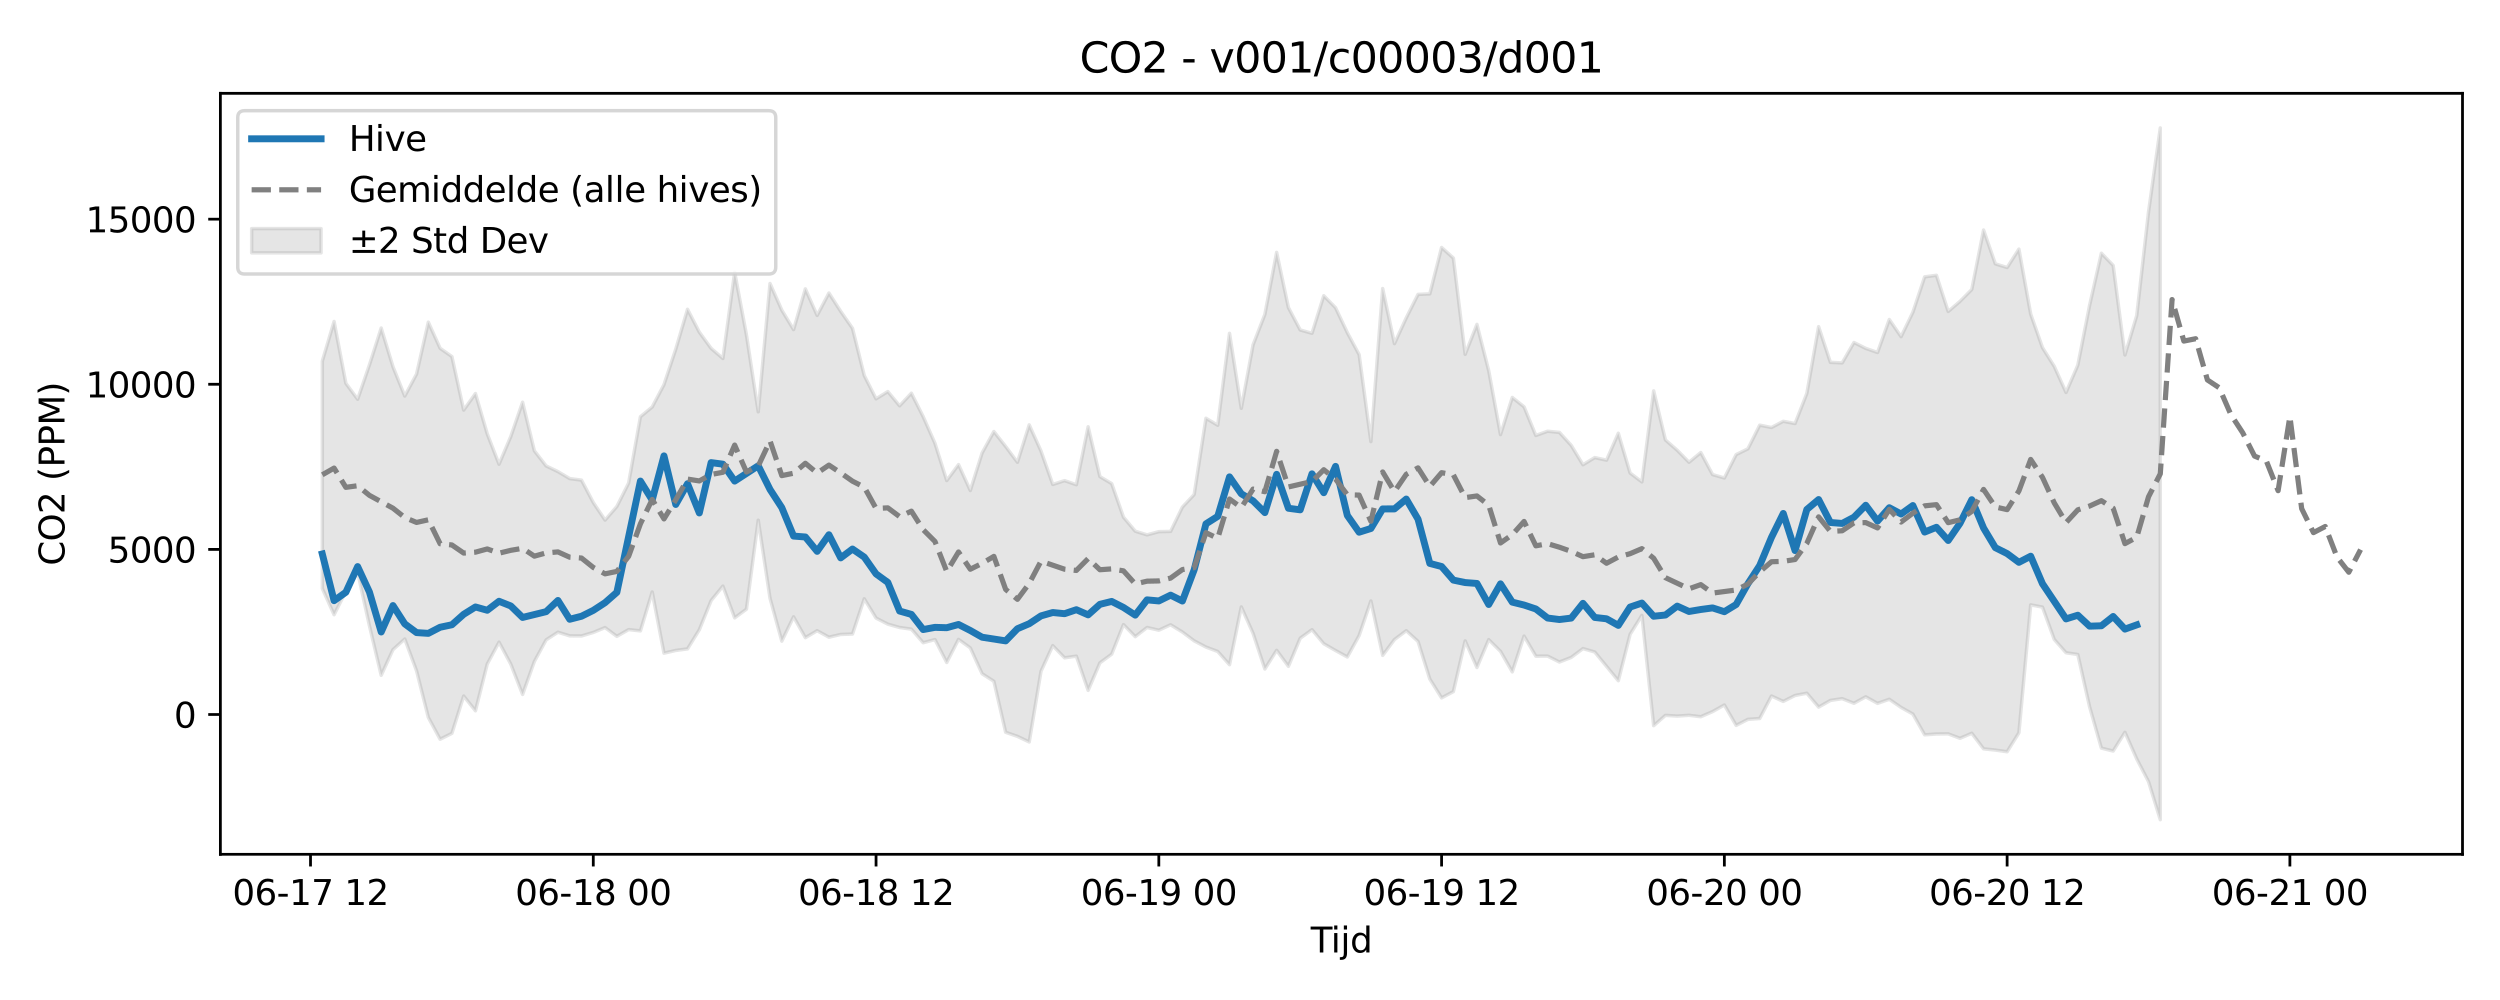<?xml version="1.0" encoding="utf-8" standalone="no"?>
<!DOCTYPE svg PUBLIC "-//W3C//DTD SVG 1.1//EN"
  "http://www.w3.org/Graphics/SVG/1.1/DTD/svg11.dtd">
<svg xmlns:xlink="http://www.w3.org/1999/xlink" width="720pt" height="288pt" viewBox="0 0 720 288" xmlns="http://www.w3.org/2000/svg" version="1.1">
 <defs>
  <style type="text/css">*{stroke-linejoin: round; stroke-linecap: butt}</style>
 </defs>
 <g id="figure_1">
  <g id="patch_1">
   <path d="M 0 288 
L 720 288 
L 720 0 
L 0 0 
z
" style="fill: #ffffff"/>
  </g>
  <g id="axes_1">
   <g id="patch_2">
    <path d="M 63.47 246.04 
L 709.2 246.04 
L 709.2 26.88 
L 63.47 26.88 
z
" style="fill: #ffffff"/>
   </g>
   <g id="FillBetweenPolyCollection_1">
    <defs>
     <path id="mb10291bd07" d="M 92.821 -183.979 
L 92.821 -118.533 
L 96.215 -110.958 
L 99.608 -117.678 
L 103.001 -123.205 
L 106.394 -107.784 
L 109.787 -93.512 
L 113.181 -100.9 
L 116.574 -103.968 
L 119.967 -94.813 
L 123.36 -81.371 
L 126.754 -75.102 
L 130.147 -76.793 
L 133.54 -87.542 
L 136.933 -83.286 
L 140.326 -96.744 
L 143.72 -103.06 
L 147.113 -96.711 
L 150.506 -88.001 
L 153.899 -97.484 
L 157.293 -103.722 
L 160.686 -105.922 
L 164.079 -104.87 
L 167.472 -104.839 
L 170.865 -105.853 
L 174.259 -107.256 
L 177.652 -104.73 
L 181.045 -106.676 
L 184.438 -106.306 
L 187.832 -117.513 
L 191.225 -99.884 
L 194.618 -100.667 
L 198.011 -101.119 
L 201.404 -106.632 
L 204.798 -115.025 
L 208.191 -119.201 
L 211.584 -110.047 
L 214.977 -112.562 
L 218.371 -138.192 
L 221.764 -115.708 
L 225.157 -103.35 
L 228.55 -110.353 
L 231.943 -104.348 
L 235.337 -106.352 
L 238.73 -104.486 
L 242.123 -105.272 
L 245.516 -105.395 
L 248.91 -115.554 
L 252.303 -109.997 
L 255.696 -108.242 
L 259.089 -107.281 
L 262.482 -106.804 
L 265.876 -102.893 
L 269.269 -103.804 
L 272.662 -97.199 
L 276.055 -103.861 
L 279.449 -101.398 
L 282.842 -93.965 
L 286.235 -91.793 
L 289.628 -77.103 
L 293.021 -75.926 
L 296.415 -74.305 
L 299.808 -94.661 
L 303.201 -102.059 
L 306.594 -98.547 
L 309.988 -99.027 
L 313.381 -89.171 
L 316.774 -97.098 
L 320.167 -99.596 
L 323.56 -108.118 
L 326.954 -104.635 
L 330.347 -107.283 
L 333.74 -106.5 
L 337.133 -108.064 
L 340.527 -105.977 
L 343.92 -103.437 
L 347.313 -101.651 
L 350.706 -100.37 
L 354.099 -96.558 
L 357.493 -113.213 
L 360.886 -105.579 
L 364.279 -95.324 
L 367.672 -100.704 
L 371.066 -96.102 
L 374.459 -104.193 
L 377.852 -106.65 
L 381.245 -102.608 
L 384.638 -100.65 
L 388.032 -98.79 
L 391.425 -104.952 
L 394.818 -114.924 
L 398.211 -99.241 
L 401.604 -103.799 
L 404.998 -106.358 
L 408.391 -103.278 
L 411.784 -92.432 
L 415.177 -87.008 
L 418.571 -88.814 
L 421.964 -103.421 
L 425.357 -95.753 
L 428.75 -103.786 
L 432.143 -100.416 
L 435.537 -94.496 
L 438.93 -104.803 
L 442.323 -99.019 
L 445.716 -99.036 
L 449.11 -97.334 
L 452.503 -98.655 
L 455.896 -101.204 
L 459.289 -100.223 
L 462.682 -96.088 
L 466.076 -91.948 
L 469.469 -105.311 
L 472.862 -110.778 
L 476.255 -79.001 
L 479.649 -81.975 
L 483.042 -81.765 
L 486.435 -81.991 
L 489.828 -81.584 
L 493.221 -83.054 
L 496.615 -84.965 
L 500.008 -79.086 
L 503.401 -80.825 
L 506.794 -81.067 
L 510.188 -87.55 
L 513.581 -85.991 
L 516.974 -87.703 
L 520.367 -88.35 
L 523.76 -84.349 
L 527.154 -86.274 
L 530.547 -86.786 
L 533.94 -85.457 
L 537.333 -87.317 
L 540.727 -85.432 
L 544.12 -86.605 
L 547.513 -84.258 
L 550.906 -82.354 
L 554.299 -76.369 
L 557.693 -76.607 
L 561.086 -76.65 
L 564.479 -75.364 
L 567.872 -76.821 
L 571.266 -72.337 
L 574.659 -71.975 
L 578.052 -71.498 
L 581.445 -76.955 
L 584.838 -113.796 
L 588.232 -113.152 
L 591.625 -103.838 
L 595.018 -100.003 
L 598.411 -99.504 
L 601.805 -84.435 
L 605.198 -72.541 
L 608.591 -71.698 
L 611.984 -77.098 
L 615.377 -69.428 
L 618.771 -62.904 
L 622.164 -51.922 
L 622.164 -251.158 
L 622.164 -251.158 
L 618.771 -226.938 
L 615.377 -197.09 
L 611.984 -185.763 
L 608.591 -211.565 
L 605.198 -215.072 
L 601.805 -200.082 
L 598.411 -182.829 
L 595.018 -174.975 
L 591.625 -182.494 
L 588.232 -187.887 
L 584.838 -197.563 
L 581.445 -216.26 
L 578.052 -210.954 
L 574.659 -212.012 
L 571.266 -221.755 
L 567.872 -204.624 
L 564.479 -201.21 
L 561.086 -198.297 
L 557.693 -208.716 
L 554.299 -208.265 
L 550.906 -198.067 
L 547.513 -191.041 
L 544.12 -195.982 
L 540.727 -186.484 
L 537.333 -187.667 
L 533.94 -189.368 
L 530.547 -183.485 
L 527.154 -183.649 
L 523.76 -193.924 
L 520.367 -174.682 
L 516.974 -166.018 
L 513.581 -166.675 
L 510.188 -164.885 
L 506.794 -165.552 
L 503.401 -158.749 
L 500.008 -157.079 
L 496.615 -150.337 
L 493.221 -151.327 
L 489.828 -157.677 
L 486.435 -154.87 
L 483.042 -158.328 
L 479.649 -161.283 
L 476.255 -175.433 
L 472.862 -149.205 
L 469.469 -151.771 
L 466.076 -163.231 
L 462.682 -155.478 
L 459.289 -156.217 
L 455.896 -154.154 
L 452.503 -159.747 
L 449.11 -163.473 
L 445.716 -163.808 
L 442.323 -162.584 
L 438.93 -170.836 
L 435.537 -173.535 
L 432.143 -162.833 
L 428.75 -181.238 
L 425.357 -194.579 
L 421.964 -185.945 
L 418.571 -213.681 
L 415.177 -216.729 
L 411.784 -203.371 
L 408.391 -203.216 
L 404.998 -196.449 
L 401.604 -189.028 
L 398.211 -204.905 
L 394.818 -160.813 
L 391.425 -185.878 
L 388.032 -192.201 
L 384.638 -199.372 
L 381.245 -202.834 
L 377.852 -192.01 
L 374.459 -192.975 
L 371.066 -199.421 
L 367.672 -215.323 
L 364.279 -197.441 
L 360.886 -188.701 
L 357.493 -170.412 
L 354.099 -192.001 
L 350.706 -165.528 
L 347.313 -167.537 
L 343.92 -145.581 
L 340.527 -141.949 
L 337.133 -134.955 
L 333.74 -134.886 
L 330.347 -133.963 
L 326.954 -135.014 
L 323.56 -139.062 
L 320.167 -148.721 
L 316.774 -150.738 
L 313.381 -165.091 
L 309.988 -148.4 
L 306.594 -149.585 
L 303.201 -148.479 
L 299.808 -158.1 
L 296.415 -165.637 
L 293.021 -154.867 
L 289.628 -159.416 
L 286.235 -163.726 
L 282.842 -157.54 
L 279.449 -146.728 
L 276.055 -154.195 
L 272.662 -149.602 
L 269.269 -160.323 
L 265.876 -168.013 
L 262.482 -174.764 
L 259.089 -171.128 
L 255.696 -175.227 
L 252.303 -173.137 
L 248.91 -179.843 
L 245.516 -193.451 
L 242.123 -198.333 
L 238.73 -203.609 
L 235.337 -197.161 
L 231.943 -204.803 
L 228.55 -193.07 
L 225.157 -198.693 
L 221.764 -206.358 
L 218.371 -169.389 
L 214.977 -191.559 
L 211.584 -209.588 
L 208.191 -184.759 
L 204.798 -187.678 
L 201.404 -192.344 
L 198.011 -198.928 
L 194.618 -187.433 
L 191.225 -177.224 
L 187.832 -170.789 
L 184.438 -167.979 
L 181.045 -148.885 
L 177.652 -142.134 
L 174.259 -138.212 
L 170.865 -143.282 
L 167.472 -149.726 
L 164.079 -150.17 
L 160.686 -152.178 
L 157.293 -153.809 
L 153.899 -158.17 
L 150.506 -172.169 
L 147.113 -162.305 
L 143.72 -154.308 
L 140.326 -163.059 
L 136.933 -174.661 
L 133.54 -169.893 
L 130.147 -185.308 
L 126.754 -187.697 
L 123.36 -195.224 
L 119.967 -180.267 
L 116.574 -173.936 
L 113.181 -182.378 
L 109.787 -193.529 
L 106.394 -182.895 
L 103.001 -173.011 
L 99.608 -177.615 
L 96.215 -195.421 
L 92.821 -183.979 
z
" style="stroke: #808080; stroke-opacity: 0.2"/>
    </defs>
    <g clip-path="url(#pcf2eba13d7)">
     <use xlink:href="#mb10291bd07" x="0" y="288" style="fill: #808080; fill-opacity: 0.2; stroke: #808080; stroke-opacity: 0.2"/>
    </g>
   </g>
   <g id="matplotlib.axis_1">
    <g id="xtick_1">
     <g id="line2d_1">
      <defs>
       <path id="mb96b741c17" d="M 0 0 
L 0 3.5 
" style="stroke: #000000; stroke-width: 0.8"/>
      </defs>
      <g>
       <use xlink:href="#mb96b741c17" x="89.428" y="246.04" style="stroke: #000000; stroke-width: 0.8"/>
      </g>
     </g>
     <g id="text_1">
      <!-- 06-17 12 -->
      <g transform="translate(66.948 260.638) scale(0.1 -0.1)">
       <defs>
        <path id="DejaVuSans-30" d="M 2034 4250 
Q 1547 4250 1301 3770 
Q 1056 3291 1056 2328 
Q 1056 1369 1301 889 
Q 1547 409 2034 409 
Q 2525 409 2770 889 
Q 3016 1369 3016 2328 
Q 3016 3291 2770 3770 
Q 2525 4250 2034 4250 
z
M 2034 4750 
Q 2819 4750 3233 4129 
Q 3647 3509 3647 2328 
Q 3647 1150 3233 529 
Q 2819 -91 2034 -91 
Q 1250 -91 836 529 
Q 422 1150 422 2328 
Q 422 3509 836 4129 
Q 1250 4750 2034 4750 
z
" transform="scale(0.016)"/>
        <path id="DejaVuSans-36" d="M 2113 2584 
Q 1688 2584 1439 2293 
Q 1191 2003 1191 1497 
Q 1191 994 1439 701 
Q 1688 409 2113 409 
Q 2538 409 2786 701 
Q 3034 994 3034 1497 
Q 3034 2003 2786 2293 
Q 2538 2584 2113 2584 
z
M 3366 4563 
L 3366 3988 
Q 3128 4100 2886 4159 
Q 2644 4219 2406 4219 
Q 1781 4219 1451 3797 
Q 1122 3375 1075 2522 
Q 1259 2794 1537 2939 
Q 1816 3084 2150 3084 
Q 2853 3084 3261 2657 
Q 3669 2231 3669 1497 
Q 3669 778 3244 343 
Q 2819 -91 2113 -91 
Q 1303 -91 875 529 
Q 447 1150 447 2328 
Q 447 3434 972 4092 
Q 1497 4750 2381 4750 
Q 2619 4750 2861 4703 
Q 3103 4656 3366 4563 
z
" transform="scale(0.016)"/>
        <path id="DejaVuSans-2d" d="M 313 2009 
L 1997 2009 
L 1997 1497 
L 313 1497 
L 313 2009 
z
" transform="scale(0.016)"/>
        <path id="DejaVuSans-31" d="M 794 531 
L 1825 531 
L 1825 4091 
L 703 3866 
L 703 4441 
L 1819 4666 
L 2450 4666 
L 2450 531 
L 3481 531 
L 3481 0 
L 794 0 
L 794 531 
z
" transform="scale(0.016)"/>
        <path id="DejaVuSans-37" d="M 525 4666 
L 3525 4666 
L 3525 4397 
L 1831 0 
L 1172 0 
L 2766 4134 
L 525 4134 
L 525 4666 
z
" transform="scale(0.016)"/>
        <path id="DejaVuSans-20" transform="scale(0.016)"/>
        <path id="DejaVuSans-32" d="M 1228 531 
L 3431 531 
L 3431 0 
L 469 0 
L 469 531 
Q 828 903 1448 1529 
Q 2069 2156 2228 2338 
Q 2531 2678 2651 2914 
Q 2772 3150 2772 3378 
Q 2772 3750 2511 3984 
Q 2250 4219 1831 4219 
Q 1534 4219 1204 4116 
Q 875 4013 500 3803 
L 500 4441 
Q 881 4594 1212 4672 
Q 1544 4750 1819 4750 
Q 2544 4750 2975 4387 
Q 3406 4025 3406 3419 
Q 3406 3131 3298 2873 
Q 3191 2616 2906 2266 
Q 2828 2175 2409 1742 
Q 1991 1309 1228 531 
z
" transform="scale(0.016)"/>
       </defs>
       <use xlink:href="#DejaVuSans-30"/>
       <use xlink:href="#DejaVuSans-36" transform="translate(63.623 0)"/>
       <use xlink:href="#DejaVuSans-2d" transform="translate(127.246 0)"/>
       <use xlink:href="#DejaVuSans-31" transform="translate(163.33 0)"/>
       <use xlink:href="#DejaVuSans-37" transform="translate(226.953 0)"/>
       <use xlink:href="#DejaVuSans-20" transform="translate(290.576 0)"/>
       <use xlink:href="#DejaVuSans-31" transform="translate(322.363 0)"/>
       <use xlink:href="#DejaVuSans-32" transform="translate(385.986 0)"/>
      </g>
     </g>
    </g>
    <g id="xtick_2">
     <g id="line2d_2">
      <g>
       <use xlink:href="#mb96b741c17" x="170.865" y="246.04" style="stroke: #000000; stroke-width: 0.8"/>
      </g>
     </g>
     <g id="text_2">
      <!-- 06-18 00 -->
      <g transform="translate(148.385 260.638) scale(0.1 -0.1)">
       <defs>
        <path id="DejaVuSans-38" d="M 2034 2216 
Q 1584 2216 1326 1975 
Q 1069 1734 1069 1313 
Q 1069 891 1326 650 
Q 1584 409 2034 409 
Q 2484 409 2743 651 
Q 3003 894 3003 1313 
Q 3003 1734 2745 1975 
Q 2488 2216 2034 2216 
z
M 1403 2484 
Q 997 2584 770 2862 
Q 544 3141 544 3541 
Q 544 4100 942 4425 
Q 1341 4750 2034 4750 
Q 2731 4750 3128 4425 
Q 3525 4100 3525 3541 
Q 3525 3141 3298 2862 
Q 3072 2584 2669 2484 
Q 3125 2378 3379 2068 
Q 3634 1759 3634 1313 
Q 3634 634 3220 271 
Q 2806 -91 2034 -91 
Q 1263 -91 848 271 
Q 434 634 434 1313 
Q 434 1759 690 2068 
Q 947 2378 1403 2484 
z
M 1172 3481 
Q 1172 3119 1398 2916 
Q 1625 2713 2034 2713 
Q 2441 2713 2670 2916 
Q 2900 3119 2900 3481 
Q 2900 3844 2670 4047 
Q 2441 4250 2034 4250 
Q 1625 4250 1398 4047 
Q 1172 3844 1172 3481 
z
" transform="scale(0.016)"/>
       </defs>
       <use xlink:href="#DejaVuSans-30"/>
       <use xlink:href="#DejaVuSans-36" transform="translate(63.623 0)"/>
       <use xlink:href="#DejaVuSans-2d" transform="translate(127.246 0)"/>
       <use xlink:href="#DejaVuSans-31" transform="translate(163.33 0)"/>
       <use xlink:href="#DejaVuSans-38" transform="translate(226.953 0)"/>
       <use xlink:href="#DejaVuSans-20" transform="translate(290.576 0)"/>
       <use xlink:href="#DejaVuSans-30" transform="translate(322.363 0)"/>
       <use xlink:href="#DejaVuSans-30" transform="translate(385.986 0)"/>
      </g>
     </g>
    </g>
    <g id="xtick_3">
     <g id="line2d_3">
      <g>
       <use xlink:href="#mb96b741c17" x="252.303" y="246.04" style="stroke: #000000; stroke-width: 0.8"/>
      </g>
     </g>
     <g id="text_3">
      <!-- 06-18 12 -->
      <g transform="translate(229.822 260.638) scale(0.1 -0.1)">
       <use xlink:href="#DejaVuSans-30"/>
       <use xlink:href="#DejaVuSans-36" transform="translate(63.623 0)"/>
       <use xlink:href="#DejaVuSans-2d" transform="translate(127.246 0)"/>
       <use xlink:href="#DejaVuSans-31" transform="translate(163.33 0)"/>
       <use xlink:href="#DejaVuSans-38" transform="translate(226.953 0)"/>
       <use xlink:href="#DejaVuSans-20" transform="translate(290.576 0)"/>
       <use xlink:href="#DejaVuSans-31" transform="translate(322.363 0)"/>
       <use xlink:href="#DejaVuSans-32" transform="translate(385.986 0)"/>
      </g>
     </g>
    </g>
    <g id="xtick_4">
     <g id="line2d_4">
      <g>
       <use xlink:href="#mb96b741c17" x="333.74" y="246.04" style="stroke: #000000; stroke-width: 0.8"/>
      </g>
     </g>
     <g id="text_4">
      <!-- 06-19 00 -->
      <g transform="translate(311.26 260.638) scale(0.1 -0.1)">
       <defs>
        <path id="DejaVuSans-39" d="M 703 97 
L 703 672 
Q 941 559 1184 500 
Q 1428 441 1663 441 
Q 2288 441 2617 861 
Q 2947 1281 2994 2138 
Q 2813 1869 2534 1725 
Q 2256 1581 1919 1581 
Q 1219 1581 811 2004 
Q 403 2428 403 3163 
Q 403 3881 828 4315 
Q 1253 4750 1959 4750 
Q 2769 4750 3195 4129 
Q 3622 3509 3622 2328 
Q 3622 1225 3098 567 
Q 2575 -91 1691 -91 
Q 1453 -91 1209 -44 
Q 966 3 703 97 
z
M 1959 2075 
Q 2384 2075 2632 2365 
Q 2881 2656 2881 3163 
Q 2881 3666 2632 3958 
Q 2384 4250 1959 4250 
Q 1534 4250 1286 3958 
Q 1038 3666 1038 3163 
Q 1038 2656 1286 2365 
Q 1534 2075 1959 2075 
z
" transform="scale(0.016)"/>
       </defs>
       <use xlink:href="#DejaVuSans-30"/>
       <use xlink:href="#DejaVuSans-36" transform="translate(63.623 0)"/>
       <use xlink:href="#DejaVuSans-2d" transform="translate(127.246 0)"/>
       <use xlink:href="#DejaVuSans-31" transform="translate(163.33 0)"/>
       <use xlink:href="#DejaVuSans-39" transform="translate(226.953 0)"/>
       <use xlink:href="#DejaVuSans-20" transform="translate(290.576 0)"/>
       <use xlink:href="#DejaVuSans-30" transform="translate(322.363 0)"/>
       <use xlink:href="#DejaVuSans-30" transform="translate(385.986 0)"/>
      </g>
     </g>
    </g>
    <g id="xtick_5">
     <g id="line2d_5">
      <g>
       <use xlink:href="#mb96b741c17" x="415.177" y="246.04" style="stroke: #000000; stroke-width: 0.8"/>
      </g>
     </g>
     <g id="text_5">
      <!-- 06-19 12 -->
      <g transform="translate(392.697 260.638) scale(0.1 -0.1)">
       <use xlink:href="#DejaVuSans-30"/>
       <use xlink:href="#DejaVuSans-36" transform="translate(63.623 0)"/>
       <use xlink:href="#DejaVuSans-2d" transform="translate(127.246 0)"/>
       <use xlink:href="#DejaVuSans-31" transform="translate(163.33 0)"/>
       <use xlink:href="#DejaVuSans-39" transform="translate(226.953 0)"/>
       <use xlink:href="#DejaVuSans-20" transform="translate(290.576 0)"/>
       <use xlink:href="#DejaVuSans-31" transform="translate(322.363 0)"/>
       <use xlink:href="#DejaVuSans-32" transform="translate(385.986 0)"/>
      </g>
     </g>
    </g>
    <g id="xtick_6">
     <g id="line2d_6">
      <g>
       <use xlink:href="#mb96b741c17" x="496.615" y="246.04" style="stroke: #000000; stroke-width: 0.8"/>
      </g>
     </g>
     <g id="text_6">
      <!-- 06-20 00 -->
      <g transform="translate(474.134 260.638) scale(0.1 -0.1)">
       <use xlink:href="#DejaVuSans-30"/>
       <use xlink:href="#DejaVuSans-36" transform="translate(63.623 0)"/>
       <use xlink:href="#DejaVuSans-2d" transform="translate(127.246 0)"/>
       <use xlink:href="#DejaVuSans-32" transform="translate(163.33 0)"/>
       <use xlink:href="#DejaVuSans-30" transform="translate(226.953 0)"/>
       <use xlink:href="#DejaVuSans-20" transform="translate(290.576 0)"/>
       <use xlink:href="#DejaVuSans-30" transform="translate(322.363 0)"/>
       <use xlink:href="#DejaVuSans-30" transform="translate(385.986 0)"/>
      </g>
     </g>
    </g>
    <g id="xtick_7">
     <g id="line2d_7">
      <g>
       <use xlink:href="#mb96b741c17" x="578.052" y="246.04" style="stroke: #000000; stroke-width: 0.8"/>
      </g>
     </g>
     <g id="text_7">
      <!-- 06-20 12 -->
      <g transform="translate(555.572 260.638) scale(0.1 -0.1)">
       <use xlink:href="#DejaVuSans-30"/>
       <use xlink:href="#DejaVuSans-36" transform="translate(63.623 0)"/>
       <use xlink:href="#DejaVuSans-2d" transform="translate(127.246 0)"/>
       <use xlink:href="#DejaVuSans-32" transform="translate(163.33 0)"/>
       <use xlink:href="#DejaVuSans-30" transform="translate(226.953 0)"/>
       <use xlink:href="#DejaVuSans-20" transform="translate(290.576 0)"/>
       <use xlink:href="#DejaVuSans-31" transform="translate(322.363 0)"/>
       <use xlink:href="#DejaVuSans-32" transform="translate(385.986 0)"/>
      </g>
     </g>
    </g>
    <g id="xtick_8">
     <g id="line2d_8">
      <g>
       <use xlink:href="#mb96b741c17" x="659.489" y="246.04" style="stroke: #000000; stroke-width: 0.8"/>
      </g>
     </g>
     <g id="text_8">
      <!-- 06-21 00 -->
      <g transform="translate(637.009 260.638) scale(0.1 -0.1)">
       <use xlink:href="#DejaVuSans-30"/>
       <use xlink:href="#DejaVuSans-36" transform="translate(63.623 0)"/>
       <use xlink:href="#DejaVuSans-2d" transform="translate(127.246 0)"/>
       <use xlink:href="#DejaVuSans-32" transform="translate(163.33 0)"/>
       <use xlink:href="#DejaVuSans-31" transform="translate(226.953 0)"/>
       <use xlink:href="#DejaVuSans-20" transform="translate(290.576 0)"/>
       <use xlink:href="#DejaVuSans-30" transform="translate(322.363 0)"/>
       <use xlink:href="#DejaVuSans-30" transform="translate(385.986 0)"/>
      </g>
     </g>
    </g>
    <g id="text_9">
     <!-- Tijd -->
     <g transform="translate(377.485 274.317) scale(0.1 -0.1)">
      <defs>
       <path id="DejaVuSans-54" d="M -19 4666 
L 3928 4666 
L 3928 4134 
L 2272 4134 
L 2272 0 
L 1638 0 
L 1638 4134 
L -19 4134 
L -19 4666 
z
" transform="scale(0.016)"/>
       <path id="DejaVuSans-69" d="M 603 3500 
L 1178 3500 
L 1178 0 
L 603 0 
L 603 3500 
z
M 603 4863 
L 1178 4863 
L 1178 4134 
L 603 4134 
L 603 4863 
z
" transform="scale(0.016)"/>
       <path id="DejaVuSans-6a" d="M 603 3500 
L 1178 3500 
L 1178 -63 
Q 1178 -731 923 -1031 
Q 669 -1331 103 -1331 
L -116 -1331 
L -116 -844 
L 38 -844 
Q 366 -844 484 -692 
Q 603 -541 603 -63 
L 603 3500 
z
M 603 4863 
L 1178 4863 
L 1178 4134 
L 603 4134 
L 603 4863 
z
" transform="scale(0.016)"/>
       <path id="DejaVuSans-64" d="M 2906 2969 
L 2906 4863 
L 3481 4863 
L 3481 0 
L 2906 0 
L 2906 525 
Q 2725 213 2448 61 
Q 2172 -91 1784 -91 
Q 1150 -91 751 415 
Q 353 922 353 1747 
Q 353 2572 751 3078 
Q 1150 3584 1784 3584 
Q 2172 3584 2448 3432 
Q 2725 3281 2906 2969 
z
M 947 1747 
Q 947 1113 1208 752 
Q 1469 391 1925 391 
Q 2381 391 2643 752 
Q 2906 1113 2906 1747 
Q 2906 2381 2643 2742 
Q 2381 3103 1925 3103 
Q 1469 3103 1208 2742 
Q 947 2381 947 1747 
z
" transform="scale(0.016)"/>
      </defs>
      <use xlink:href="#DejaVuSans-54"/>
      <use xlink:href="#DejaVuSans-69" transform="translate(57.959 0)"/>
      <use xlink:href="#DejaVuSans-6a" transform="translate(85.742 0)"/>
      <use xlink:href="#DejaVuSans-64" transform="translate(113.525 0)"/>
     </g>
    </g>
   </g>
   <g id="matplotlib.axis_2">
    <g id="ytick_1">
     <g id="line2d_9">
      <defs>
       <path id="m462327e68c" d="M 0 0 
L -3.5 0 
" style="stroke: #000000; stroke-width: 0.8"/>
      </defs>
      <g>
       <use xlink:href="#m462327e68c" x="63.47" y="205.775" style="stroke: #000000; stroke-width: 0.8"/>
      </g>
     </g>
     <g id="text_10">
      <!-- 0 -->
      <g transform="translate(50.108 209.575) scale(0.1 -0.1)">
       <use xlink:href="#DejaVuSans-30"/>
      </g>
     </g>
    </g>
    <g id="ytick_2">
     <g id="line2d_10">
      <g>
       <use xlink:href="#m462327e68c" x="63.47" y="158.223" style="stroke: #000000; stroke-width: 0.8"/>
      </g>
     </g>
     <g id="text_11">
      <!-- 5000 -->
      <g transform="translate(31.02 162.022) scale(0.1 -0.1)">
       <defs>
        <path id="DejaVuSans-35" d="M 691 4666 
L 3169 4666 
L 3169 4134 
L 1269 4134 
L 1269 2991 
Q 1406 3038 1543 3061 
Q 1681 3084 1819 3084 
Q 2600 3084 3056 2656 
Q 3513 2228 3513 1497 
Q 3513 744 3044 326 
Q 2575 -91 1722 -91 
Q 1428 -91 1123 -41 
Q 819 9 494 109 
L 494 744 
Q 775 591 1075 516 
Q 1375 441 1709 441 
Q 2250 441 2565 725 
Q 2881 1009 2881 1497 
Q 2881 1984 2565 2268 
Q 2250 2553 1709 2553 
Q 1456 2553 1204 2497 
Q 953 2441 691 2322 
L 691 4666 
z
" transform="scale(0.016)"/>
       </defs>
       <use xlink:href="#DejaVuSans-35"/>
       <use xlink:href="#DejaVuSans-30" transform="translate(63.623 0)"/>
       <use xlink:href="#DejaVuSans-30" transform="translate(127.246 0)"/>
       <use xlink:href="#DejaVuSans-30" transform="translate(190.869 0)"/>
      </g>
     </g>
    </g>
    <g id="ytick_3">
     <g id="line2d_11">
      <g>
       <use xlink:href="#m462327e68c" x="63.47" y="110.671" style="stroke: #000000; stroke-width: 0.8"/>
      </g>
     </g>
     <g id="text_12">
      <!-- 10000 -->
      <g transform="translate(24.657 114.47) scale(0.1 -0.1)">
       <use xlink:href="#DejaVuSans-31"/>
       <use xlink:href="#DejaVuSans-30" transform="translate(63.623 0)"/>
       <use xlink:href="#DejaVuSans-30" transform="translate(127.246 0)"/>
       <use xlink:href="#DejaVuSans-30" transform="translate(190.869 0)"/>
       <use xlink:href="#DejaVuSans-30" transform="translate(254.492 0)"/>
      </g>
     </g>
    </g>
    <g id="ytick_4">
     <g id="line2d_12">
      <g>
       <use xlink:href="#m462327e68c" x="63.47" y="63.119" style="stroke: #000000; stroke-width: 0.8"/>
      </g>
     </g>
     <g id="text_13">
      <!-- 15000 -->
      <g transform="translate(24.657 66.918) scale(0.1 -0.1)">
       <use xlink:href="#DejaVuSans-31"/>
       <use xlink:href="#DejaVuSans-35" transform="translate(63.623 0)"/>
       <use xlink:href="#DejaVuSans-30" transform="translate(127.246 0)"/>
       <use xlink:href="#DejaVuSans-30" transform="translate(190.869 0)"/>
       <use xlink:href="#DejaVuSans-30" transform="translate(254.492 0)"/>
      </g>
     </g>
    </g>
    <g id="text_14">
     <!-- CO2 (PPM) -->
     <g transform="translate(18.578 162.903) rotate(-90) scale(0.1 -0.1)">
      <defs>
       <path id="DejaVuSans-43" d="M 4122 4306 
L 4122 3641 
Q 3803 3938 3442 4084 
Q 3081 4231 2675 4231 
Q 1875 4231 1450 3742 
Q 1025 3253 1025 2328 
Q 1025 1406 1450 917 
Q 1875 428 2675 428 
Q 3081 428 3442 575 
Q 3803 722 4122 1019 
L 4122 359 
Q 3791 134 3420 21 
Q 3050 -91 2638 -91 
Q 1578 -91 968 557 
Q 359 1206 359 2328 
Q 359 3453 968 4101 
Q 1578 4750 2638 4750 
Q 3056 4750 3426 4639 
Q 3797 4528 4122 4306 
z
" transform="scale(0.016)"/>
       <path id="DejaVuSans-4f" d="M 2522 4238 
Q 1834 4238 1429 3725 
Q 1025 3213 1025 2328 
Q 1025 1447 1429 934 
Q 1834 422 2522 422 
Q 3209 422 3611 934 
Q 4013 1447 4013 2328 
Q 4013 3213 3611 3725 
Q 3209 4238 2522 4238 
z
M 2522 4750 
Q 3503 4750 4090 4092 
Q 4678 3434 4678 2328 
Q 4678 1225 4090 567 
Q 3503 -91 2522 -91 
Q 1538 -91 948 565 
Q 359 1222 359 2328 
Q 359 3434 948 4092 
Q 1538 4750 2522 4750 
z
" transform="scale(0.016)"/>
       <path id="DejaVuSans-28" d="M 1984 4856 
Q 1566 4138 1362 3434 
Q 1159 2731 1159 2009 
Q 1159 1288 1364 580 
Q 1569 -128 1984 -844 
L 1484 -844 
Q 1016 -109 783 600 
Q 550 1309 550 2009 
Q 550 2706 781 3412 
Q 1013 4119 1484 4856 
L 1984 4856 
z
" transform="scale(0.016)"/>
       <path id="DejaVuSans-50" d="M 1259 4147 
L 1259 2394 
L 2053 2394 
Q 2494 2394 2734 2622 
Q 2975 2850 2975 3272 
Q 2975 3691 2734 3919 
Q 2494 4147 2053 4147 
L 1259 4147 
z
M 628 4666 
L 2053 4666 
Q 2838 4666 3239 4311 
Q 3641 3956 3641 3272 
Q 3641 2581 3239 2228 
Q 2838 1875 2053 1875 
L 1259 1875 
L 1259 0 
L 628 0 
L 628 4666 
z
" transform="scale(0.016)"/>
       <path id="DejaVuSans-4d" d="M 628 4666 
L 1569 4666 
L 2759 1491 
L 3956 4666 
L 4897 4666 
L 4897 0 
L 4281 0 
L 4281 4097 
L 3078 897 
L 2444 897 
L 1241 4097 
L 1241 0 
L 628 0 
L 628 4666 
z
" transform="scale(0.016)"/>
       <path id="DejaVuSans-29" d="M 513 4856 
L 1013 4856 
Q 1481 4119 1714 3412 
Q 1947 2706 1947 2009 
Q 1947 1309 1714 600 
Q 1481 -109 1013 -844 
L 513 -844 
Q 928 -128 1133 580 
Q 1338 1288 1338 2009 
Q 1338 2731 1133 3434 
Q 928 4138 513 4856 
z
" transform="scale(0.016)"/>
      </defs>
      <use xlink:href="#DejaVuSans-43"/>
      <use xlink:href="#DejaVuSans-4f" transform="translate(69.824 0)"/>
      <use xlink:href="#DejaVuSans-32" transform="translate(148.535 0)"/>
      <use xlink:href="#DejaVuSans-20" transform="translate(212.158 0)"/>
      <use xlink:href="#DejaVuSans-28" transform="translate(243.945 0)"/>
      <use xlink:href="#DejaVuSans-50" transform="translate(282.959 0)"/>
      <use xlink:href="#DejaVuSans-50" transform="translate(343.262 0)"/>
      <use xlink:href="#DejaVuSans-4d" transform="translate(403.564 0)"/>
      <use xlink:href="#DejaVuSans-29" transform="translate(489.844 0)"/>
     </g>
    </g>
   </g>
   <g id="line2d_13">
    <path d="M 92.821 159.548 
L 96.215 172.99 
L 99.608 170.564 
L 103.001 163.181 
L 106.394 170.501 
L 109.787 182.009 
L 113.181 174.404 
L 116.574 179.679 
L 119.967 182.189 
L 123.36 182.408 
L 126.754 180.649 
L 130.147 179.932 
L 133.54 176.917 
L 136.933 174.806 
L 140.326 175.754 
L 143.72 173.167 
L 147.113 174.518 
L 150.506 177.824 
L 157.293 176.157 
L 160.686 172.936 
L 164.079 178.35 
L 167.472 177.475 
L 170.865 175.786 
L 174.259 173.57 
L 177.652 170.593 
L 184.438 138.552 
L 187.832 143.995 
L 191.225 131.299 
L 194.618 145.283 
L 198.011 139.313 
L 201.404 147.73 
L 204.798 133.233 
L 208.191 133.68 
L 211.584 138.552 
L 218.371 134.146 
L 221.764 140.962 
L 225.157 146.202 
L 228.55 154.39 
L 231.943 154.653 
L 235.337 158.787 
L 238.73 154.01 
L 242.123 160.667 
L 245.516 158.122 
L 248.91 160.449 
L 252.303 165.28 
L 255.696 167.737 
L 259.089 175.982 
L 262.482 176.946 
L 265.876 181.311 
L 269.269 180.68 
L 272.662 180.779 
L 276.055 179.847 
L 279.449 181.584 
L 282.842 183.518 
L 289.628 184.573 
L 293.021 181.073 
L 296.415 179.628 
L 299.808 177.377 
L 303.201 176.404 
L 306.594 176.743 
L 309.988 175.595 
L 313.381 177.076 
L 316.774 174.048 
L 320.167 173.212 
L 323.56 174.946 
L 326.954 177.155 
L 330.347 172.758 
L 333.74 173.072 
L 337.133 171.405 
L 340.527 173.097 
L 343.92 164.091 
L 347.313 150.871 
L 350.706 148.713 
L 354.099 137.341 
L 357.493 142.211 
L 360.886 144.249 
L 364.279 147.628 
L 367.672 136.612 
L 371.066 146.379 
L 374.459 146.83 
L 377.852 136.466 
L 381.245 141.894 
L 384.638 134.32 
L 388.032 148.45 
L 391.425 153.278 
L 394.818 152.206 
L 398.211 146.566 
L 401.604 146.563 
L 404.998 143.729 
L 408.391 149.521 
L 411.784 162.262 
L 415.177 163.156 
L 418.571 167.071 
L 421.964 167.778 
L 425.357 168.035 
L 428.75 174.09 
L 432.143 168.149 
L 435.537 173.414 
L 438.93 174.251 
L 442.323 175.383 
L 445.716 177.995 
L 449.11 178.426 
L 452.503 178.014 
L 455.896 173.763 
L 459.289 177.827 
L 462.682 178.211 
L 466.076 180.11 
L 469.469 174.838 
L 472.862 173.681 
L 476.255 177.479 
L 479.649 177.127 
L 483.042 174.562 
L 486.435 176.109 
L 489.828 175.535 
L 493.221 175.076 
L 496.615 176.169 
L 500.008 174.099 
L 503.401 168.098 
L 506.794 162.88 
L 510.188 154.755 
L 513.581 147.879 
L 516.974 158.559 
L 520.367 146.731 
L 523.76 143.872 
L 527.154 150.478 
L 530.547 150.748 
L 533.94 148.96 
L 537.333 145.517 
L 540.727 150.073 
L 544.12 146.224 
L 547.513 148.034 
L 550.906 145.596 
L 554.299 153.233 
L 557.693 151.861 
L 561.086 155.658 
L 564.479 150.719 
L 567.872 143.916 
L 571.266 152.067 
L 574.659 157.729 
L 578.052 159.431 
L 581.445 161.951 
L 584.838 160.192 
L 588.232 168.114 
L 595.018 178.243 
L 598.411 177.184 
L 601.805 180.338 
L 605.198 180.224 
L 608.591 177.548 
L 611.984 181.184 
L 615.377 179.97 
L 615.377 179.97 
" clip-path="url(#pcf2eba13d7)" style="fill: none; stroke: #1f77b4; stroke-width: 2; stroke-linecap: square"/>
   </g>
   <g id="line2d_14">
    <path d="M 92.821 136.744 
L 96.215 134.81 
L 99.608 140.353 
L 103.001 139.892 
L 106.394 142.661 
L 113.181 146.361 
L 116.574 149.048 
L 119.967 150.46 
L 123.36 149.703 
L 126.754 156.6 
L 130.147 156.949 
L 133.54 159.282 
L 136.933 159.026 
L 140.326 158.099 
L 143.72 159.316 
L 147.113 158.492 
L 150.506 157.915 
L 153.899 160.173 
L 157.293 159.234 
L 160.686 158.95 
L 164.079 160.48 
L 167.472 160.718 
L 170.865 163.433 
L 174.259 165.266 
L 177.652 164.568 
L 181.045 160.22 
L 184.438 150.857 
L 187.832 143.849 
L 191.225 149.446 
L 194.618 143.95 
L 198.011 137.977 
L 201.404 138.512 
L 204.798 136.649 
L 208.191 136.02 
L 211.584 128.182 
L 214.977 135.939 
L 218.371 134.209 
L 221.764 126.967 
L 225.157 136.979 
L 228.55 136.288 
L 231.943 133.424 
L 235.337 136.244 
L 238.73 133.952 
L 242.123 136.197 
L 245.516 138.577 
L 248.91 140.302 
L 252.303 146.433 
L 255.696 146.265 
L 259.089 148.795 
L 262.482 147.216 
L 265.876 152.547 
L 269.269 155.937 
L 272.662 164.599 
L 276.055 158.972 
L 279.449 163.937 
L 282.842 162.248 
L 286.235 160.24 
L 289.628 169.74 
L 293.021 172.603 
L 296.415 168.029 
L 299.808 161.619 
L 306.594 163.934 
L 309.988 164.286 
L 313.381 160.869 
L 316.774 164.082 
L 320.167 163.841 
L 323.56 164.41 
L 326.954 168.176 
L 330.347 167.377 
L 333.74 167.307 
L 337.133 166.491 
L 340.527 164.037 
L 343.92 163.491 
L 347.313 153.406 
L 350.706 155.051 
L 354.099 143.72 
L 357.493 146.187 
L 360.886 140.86 
L 364.279 141.618 
L 367.672 129.987 
L 371.066 140.239 
L 377.852 138.67 
L 381.245 135.279 
L 384.638 137.989 
L 388.032 142.505 
L 391.425 142.585 
L 394.818 150.132 
L 398.211 135.927 
L 401.604 141.586 
L 404.998 136.597 
L 408.391 134.753 
L 411.784 140.098 
L 415.177 136.132 
L 418.571 136.752 
L 421.964 143.317 
L 425.357 142.834 
L 428.75 145.488 
L 432.143 156.376 
L 435.537 153.985 
L 438.93 150.181 
L 442.323 157.199 
L 445.716 156.578 
L 449.11 157.596 
L 452.503 158.799 
L 455.896 160.321 
L 459.289 159.78 
L 462.682 162.217 
L 466.076 160.41 
L 469.469 159.459 
L 472.862 158.009 
L 476.255 160.783 
L 479.649 166.371 
L 486.435 169.57 
L 489.828 168.37 
L 493.221 170.809 
L 500.008 169.918 
L 503.401 168.213 
L 506.794 164.69 
L 510.188 161.782 
L 513.581 161.667 
L 516.974 161.139 
L 520.367 156.484 
L 523.76 148.863 
L 527.154 153.039 
L 530.547 152.864 
L 533.94 150.588 
L 537.333 150.508 
L 540.727 152.042 
L 544.12 146.706 
L 547.513 150.35 
L 550.906 147.79 
L 554.299 145.683 
L 557.693 145.338 
L 561.086 150.526 
L 564.479 149.713 
L 567.872 147.278 
L 571.266 140.954 
L 574.659 146.007 
L 578.052 146.774 
L 581.445 141.392 
L 584.838 132.32 
L 588.232 137.48 
L 591.625 144.834 
L 595.018 150.511 
L 598.411 146.834 
L 601.805 145.741 
L 605.198 144.194 
L 608.591 146.369 
L 611.984 156.569 
L 615.377 154.741 
L 618.771 143.079 
L 622.164 136.46 
L 625.557 86.277 
L 628.95 98.228 
L 632.344 97.556 
L 635.737 109.422 
L 639.13 111.679 
L 642.523 119.468 
L 645.916 124.661 
L 649.31 131.35 
L 652.703 132.754 
L 656.096 141.31 
L 659.489 119.931 
L 662.883 146.49 
L 666.276 153.392 
L 669.669 151.632 
L 673.062 160.433 
L 676.455 164.801 
L 679.849 158.29 
L 679.849 158.29 
" clip-path="url(#pcf2eba13d7)" style="fill: none; stroke-dasharray: 5.55,2.4; stroke-dashoffset: 0; stroke: #808080; stroke-width: 1.5"/>
   </g>
   <g id="patch_3">
    <path d="M 63.47 246.04 
L 63.47 26.88 
" style="fill: none; stroke: #000000; stroke-width: 0.8; stroke-linejoin: miter; stroke-linecap: square"/>
   </g>
   <g id="patch_4">
    <path d="M 709.2 246.04 
L 709.2 26.88 
" style="fill: none; stroke: #000000; stroke-width: 0.8; stroke-linejoin: miter; stroke-linecap: square"/>
   </g>
   <g id="patch_5">
    <path d="M 63.47 246.04 
L 709.2 246.04 
" style="fill: none; stroke: #000000; stroke-width: 0.8; stroke-linejoin: miter; stroke-linecap: square"/>
   </g>
   <g id="patch_6">
    <path d="M 63.47 26.88 
L 709.2 26.88 
" style="fill: none; stroke: #000000; stroke-width: 0.8; stroke-linejoin: miter; stroke-linecap: square"/>
   </g>
   <g id="text_15">
    <!-- CO2 - v001/c00003/d001 -->
    <g transform="translate(310.932 20.88) scale(0.12 -0.12)">
     <defs>
      <path id="DejaVuSans-76" d="M 191 3500 
L 800 3500 
L 1894 563 
L 2988 3500 
L 3597 3500 
L 2284 0 
L 1503 0 
L 191 3500 
z
" transform="scale(0.016)"/>
      <path id="DejaVuSans-2f" d="M 1625 4666 
L 2156 4666 
L 531 -594 
L 0 -594 
L 1625 4666 
z
" transform="scale(0.016)"/>
      <path id="DejaVuSans-63" d="M 3122 3366 
L 3122 2828 
Q 2878 2963 2633 3030 
Q 2388 3097 2138 3097 
Q 1578 3097 1268 2742 
Q 959 2388 959 1747 
Q 959 1106 1268 751 
Q 1578 397 2138 397 
Q 2388 397 2633 464 
Q 2878 531 3122 666 
L 3122 134 
Q 2881 22 2623 -34 
Q 2366 -91 2075 -91 
Q 1284 -91 818 406 
Q 353 903 353 1747 
Q 353 2603 823 3093 
Q 1294 3584 2113 3584 
Q 2378 3584 2631 3529 
Q 2884 3475 3122 3366 
z
" transform="scale(0.016)"/>
      <path id="DejaVuSans-33" d="M 2597 2516 
Q 3050 2419 3304 2112 
Q 3559 1806 3559 1356 
Q 3559 666 3084 287 
Q 2609 -91 1734 -91 
Q 1441 -91 1130 -33 
Q 819 25 488 141 
L 488 750 
Q 750 597 1062 519 
Q 1375 441 1716 441 
Q 2309 441 2620 675 
Q 2931 909 2931 1356 
Q 2931 1769 2642 2001 
Q 2353 2234 1838 2234 
L 1294 2234 
L 1294 2753 
L 1863 2753 
Q 2328 2753 2575 2939 
Q 2822 3125 2822 3475 
Q 2822 3834 2567 4026 
Q 2313 4219 1838 4219 
Q 1578 4219 1281 4162 
Q 984 4106 628 3988 
L 628 4550 
Q 988 4650 1302 4700 
Q 1616 4750 1894 4750 
Q 2613 4750 3031 4423 
Q 3450 4097 3450 3541 
Q 3450 3153 3228 2886 
Q 3006 2619 2597 2516 
z
" transform="scale(0.016)"/>
     </defs>
     <use xlink:href="#DejaVuSans-43"/>
     <use xlink:href="#DejaVuSans-4f" transform="translate(69.824 0)"/>
     <use xlink:href="#DejaVuSans-32" transform="translate(148.535 0)"/>
     <use xlink:href="#DejaVuSans-20" transform="translate(212.158 0)"/>
     <use xlink:href="#DejaVuSans-2d" transform="translate(243.945 0)"/>
     <use xlink:href="#DejaVuSans-20" transform="translate(280.029 0)"/>
     <use xlink:href="#DejaVuSans-76" transform="translate(311.816 0)"/>
     <use xlink:href="#DejaVuSans-30" transform="translate(370.996 0)"/>
     <use xlink:href="#DejaVuSans-30" transform="translate(434.619 0)"/>
     <use xlink:href="#DejaVuSans-31" transform="translate(498.242 0)"/>
     <use xlink:href="#DejaVuSans-2f" transform="translate(561.865 0)"/>
     <use xlink:href="#DejaVuSans-63" transform="translate(595.557 0)"/>
     <use xlink:href="#DejaVuSans-30" transform="translate(650.537 0)"/>
     <use xlink:href="#DejaVuSans-30" transform="translate(714.16 0)"/>
     <use xlink:href="#DejaVuSans-30" transform="translate(777.783 0)"/>
     <use xlink:href="#DejaVuSans-30" transform="translate(841.406 0)"/>
     <use xlink:href="#DejaVuSans-33" transform="translate(905.029 0)"/>
     <use xlink:href="#DejaVuSans-2f" transform="translate(968.652 0)"/>
     <use xlink:href="#DejaVuSans-64" transform="translate(1002.344 0)"/>
     <use xlink:href="#DejaVuSans-30" transform="translate(1065.82 0)"/>
     <use xlink:href="#DejaVuSans-30" transform="translate(1129.443 0)"/>
     <use xlink:href="#DejaVuSans-31" transform="translate(1193.066 0)"/>
    </g>
   </g>
   <g id="legend_1">
    <g id="patch_7">
     <path d="M 70.47 78.914 
L 221.414 78.914 
Q 223.414 78.914 223.414 76.914 
L 223.414 33.88 
Q 223.414 31.88 221.414 31.88 
L 70.47 31.88 
Q 68.47 31.88 68.47 33.88 
L 68.47 76.914 
Q 68.47 78.914 70.47 78.914 
z
" style="fill: #ffffff; opacity: 0.8; stroke: #cccccc; stroke-linejoin: miter"/>
    </g>
    <g id="line2d_15">
     <path d="M 72.47 39.978 
L 82.47 39.978 
L 92.47 39.978 
" style="fill: none; stroke: #1f77b4; stroke-width: 2; stroke-linecap: square"/>
    </g>
    <g id="text_16">
     <!-- Hive -->
     <g transform="translate(100.47 43.478) scale(0.1 -0.1)">
      <defs>
       <path id="DejaVuSans-48" d="M 628 4666 
L 1259 4666 
L 1259 2753 
L 3553 2753 
L 3553 4666 
L 4184 4666 
L 4184 0 
L 3553 0 
L 3553 2222 
L 1259 2222 
L 1259 0 
L 628 0 
L 628 4666 
z
" transform="scale(0.016)"/>
       <path id="DejaVuSans-65" d="M 3597 1894 
L 3597 1613 
L 953 1613 
Q 991 1019 1311 708 
Q 1631 397 2203 397 
Q 2534 397 2845 478 
Q 3156 559 3463 722 
L 3463 178 
Q 3153 47 2828 -22 
Q 2503 -91 2169 -91 
Q 1331 -91 842 396 
Q 353 884 353 1716 
Q 353 2575 817 3079 
Q 1281 3584 2069 3584 
Q 2775 3584 3186 3129 
Q 3597 2675 3597 1894 
z
M 3022 2063 
Q 3016 2534 2758 2815 
Q 2500 3097 2075 3097 
Q 1594 3097 1305 2825 
Q 1016 2553 972 2059 
L 3022 2063 
z
" transform="scale(0.016)"/>
      </defs>
      <use xlink:href="#DejaVuSans-48"/>
      <use xlink:href="#DejaVuSans-69" transform="translate(75.195 0)"/>
      <use xlink:href="#DejaVuSans-76" transform="translate(102.979 0)"/>
      <use xlink:href="#DejaVuSans-65" transform="translate(162.158 0)"/>
     </g>
    </g>
    <g id="line2d_16">
     <path d="M 72.47 54.657 
L 82.47 54.657 
L 92.47 54.657 
" style="fill: none; stroke-dasharray: 5.55,2.4; stroke-dashoffset: 0; stroke: #808080; stroke-width: 1.5"/>
    </g>
    <g id="text_17">
     <!-- Gemiddelde (alle hives) -->
     <g transform="translate(100.47 58.157) scale(0.1 -0.1)">
      <defs>
       <path id="DejaVuSans-47" d="M 3809 666 
L 3809 1919 
L 2778 1919 
L 2778 2438 
L 4434 2438 
L 4434 434 
Q 4069 175 3628 42 
Q 3188 -91 2688 -91 
Q 1594 -91 976 548 
Q 359 1188 359 2328 
Q 359 3472 976 4111 
Q 1594 4750 2688 4750 
Q 3144 4750 3555 4637 
Q 3966 4525 4313 4306 
L 4313 3634 
Q 3963 3931 3569 4081 
Q 3175 4231 2741 4231 
Q 1884 4231 1454 3753 
Q 1025 3275 1025 2328 
Q 1025 1384 1454 906 
Q 1884 428 2741 428 
Q 3075 428 3337 486 
Q 3600 544 3809 666 
z
" transform="scale(0.016)"/>
       <path id="DejaVuSans-6d" d="M 3328 2828 
Q 3544 3216 3844 3400 
Q 4144 3584 4550 3584 
Q 5097 3584 5394 3201 
Q 5691 2819 5691 2113 
L 5691 0 
L 5113 0 
L 5113 2094 
Q 5113 2597 4934 2840 
Q 4756 3084 4391 3084 
Q 3944 3084 3684 2787 
Q 3425 2491 3425 1978 
L 3425 0 
L 2847 0 
L 2847 2094 
Q 2847 2600 2669 2842 
Q 2491 3084 2119 3084 
Q 1678 3084 1418 2786 
Q 1159 2488 1159 1978 
L 1159 0 
L 581 0 
L 581 3500 
L 1159 3500 
L 1159 2956 
Q 1356 3278 1631 3431 
Q 1906 3584 2284 3584 
Q 2666 3584 2933 3390 
Q 3200 3197 3328 2828 
z
" transform="scale(0.016)"/>
       <path id="DejaVuSans-6c" d="M 603 4863 
L 1178 4863 
L 1178 0 
L 603 0 
L 603 4863 
z
" transform="scale(0.016)"/>
       <path id="DejaVuSans-61" d="M 2194 1759 
Q 1497 1759 1228 1600 
Q 959 1441 959 1056 
Q 959 750 1161 570 
Q 1363 391 1709 391 
Q 2188 391 2477 730 
Q 2766 1069 2766 1631 
L 2766 1759 
L 2194 1759 
z
M 3341 1997 
L 3341 0 
L 2766 0 
L 2766 531 
Q 2569 213 2275 61 
Q 1981 -91 1556 -91 
Q 1019 -91 701 211 
Q 384 513 384 1019 
Q 384 1609 779 1909 
Q 1175 2209 1959 2209 
L 2766 2209 
L 2766 2266 
Q 2766 2663 2505 2880 
Q 2244 3097 1772 3097 
Q 1472 3097 1187 3025 
Q 903 2953 641 2809 
L 641 3341 
Q 956 3463 1253 3523 
Q 1550 3584 1831 3584 
Q 2591 3584 2966 3190 
Q 3341 2797 3341 1997 
z
" transform="scale(0.016)"/>
       <path id="DejaVuSans-68" d="M 3513 2113 
L 3513 0 
L 2938 0 
L 2938 2094 
Q 2938 2591 2744 2837 
Q 2550 3084 2163 3084 
Q 1697 3084 1428 2787 
Q 1159 2491 1159 1978 
L 1159 0 
L 581 0 
L 581 4863 
L 1159 4863 
L 1159 2956 
Q 1366 3272 1645 3428 
Q 1925 3584 2291 3584 
Q 2894 3584 3203 3211 
Q 3513 2838 3513 2113 
z
" transform="scale(0.016)"/>
       <path id="DejaVuSans-73" d="M 2834 3397 
L 2834 2853 
Q 2591 2978 2328 3040 
Q 2066 3103 1784 3103 
Q 1356 3103 1142 2972 
Q 928 2841 928 2578 
Q 928 2378 1081 2264 
Q 1234 2150 1697 2047 
L 1894 2003 
Q 2506 1872 2764 1633 
Q 3022 1394 3022 966 
Q 3022 478 2636 193 
Q 2250 -91 1575 -91 
Q 1294 -91 989 -36 
Q 684 19 347 128 
L 347 722 
Q 666 556 975 473 
Q 1284 391 1588 391 
Q 1994 391 2212 530 
Q 2431 669 2431 922 
Q 2431 1156 2273 1281 
Q 2116 1406 1581 1522 
L 1381 1569 
Q 847 1681 609 1914 
Q 372 2147 372 2553 
Q 372 3047 722 3315 
Q 1072 3584 1716 3584 
Q 2034 3584 2315 3537 
Q 2597 3491 2834 3397 
z
" transform="scale(0.016)"/>
      </defs>
      <use xlink:href="#DejaVuSans-47"/>
      <use xlink:href="#DejaVuSans-65" transform="translate(77.49 0)"/>
      <use xlink:href="#DejaVuSans-6d" transform="translate(139.014 0)"/>
      <use xlink:href="#DejaVuSans-69" transform="translate(236.426 0)"/>
      <use xlink:href="#DejaVuSans-64" transform="translate(264.209 0)"/>
      <use xlink:href="#DejaVuSans-64" transform="translate(327.686 0)"/>
      <use xlink:href="#DejaVuSans-65" transform="translate(391.162 0)"/>
      <use xlink:href="#DejaVuSans-6c" transform="translate(452.686 0)"/>
      <use xlink:href="#DejaVuSans-64" transform="translate(480.469 0)"/>
      <use xlink:href="#DejaVuSans-65" transform="translate(543.945 0)"/>
      <use xlink:href="#DejaVuSans-20" transform="translate(605.469 0)"/>
      <use xlink:href="#DejaVuSans-28" transform="translate(637.256 0)"/>
      <use xlink:href="#DejaVuSans-61" transform="translate(676.27 0)"/>
      <use xlink:href="#DejaVuSans-6c" transform="translate(737.549 0)"/>
      <use xlink:href="#DejaVuSans-6c" transform="translate(765.332 0)"/>
      <use xlink:href="#DejaVuSans-65" transform="translate(793.115 0)"/>
      <use xlink:href="#DejaVuSans-20" transform="translate(854.639 0)"/>
      <use xlink:href="#DejaVuSans-68" transform="translate(886.426 0)"/>
      <use xlink:href="#DejaVuSans-69" transform="translate(949.805 0)"/>
      <use xlink:href="#DejaVuSans-76" transform="translate(977.588 0)"/>
      <use xlink:href="#DejaVuSans-65" transform="translate(1036.768 0)"/>
      <use xlink:href="#DejaVuSans-73" transform="translate(1098.291 0)"/>
      <use xlink:href="#DejaVuSans-29" transform="translate(1150.391 0)"/>
     </g>
    </g>
    <g id="patch_8">
     <path d="M 72.47 72.835 
L 92.47 72.835 
L 92.47 65.835 
L 72.47 65.835 
z
" style="fill: #808080; fill-opacity: 0.2; stroke: #808080; stroke-opacity: 0.2; stroke-linejoin: miter"/>
    </g>
    <g id="text_18">
     <!-- ±2 Std Dev -->
     <g transform="translate(100.47 72.835) scale(0.1 -0.1)">
      <defs>
       <path id="DejaVuSans-b1" d="M 2944 4013 
L 2944 2803 
L 4684 2803 
L 4684 2272 
L 2944 2272 
L 2944 1063 
L 2419 1063 
L 2419 2272 
L 678 2272 
L 678 2803 
L 2419 2803 
L 2419 4013 
L 2944 4013 
z
M 678 531 
L 4684 531 
L 4684 0 
L 678 0 
L 678 531 
z
" transform="scale(0.016)"/>
       <path id="DejaVuSans-53" d="M 3425 4513 
L 3425 3897 
Q 3066 4069 2747 4153 
Q 2428 4238 2131 4238 
Q 1616 4238 1336 4038 
Q 1056 3838 1056 3469 
Q 1056 3159 1242 3001 
Q 1428 2844 1947 2747 
L 2328 2669 
Q 3034 2534 3370 2195 
Q 3706 1856 3706 1288 
Q 3706 609 3251 259 
Q 2797 -91 1919 -91 
Q 1588 -91 1214 -16 
Q 841 59 441 206 
L 441 856 
Q 825 641 1194 531 
Q 1563 422 1919 422 
Q 2459 422 2753 634 
Q 3047 847 3047 1241 
Q 3047 1584 2836 1778 
Q 2625 1972 2144 2069 
L 1759 2144 
Q 1053 2284 737 2584 
Q 422 2884 422 3419 
Q 422 4038 858 4394 
Q 1294 4750 2059 4750 
Q 2388 4750 2728 4690 
Q 3069 4631 3425 4513 
z
" transform="scale(0.016)"/>
       <path id="DejaVuSans-74" d="M 1172 4494 
L 1172 3500 
L 2356 3500 
L 2356 3053 
L 1172 3053 
L 1172 1153 
Q 1172 725 1289 603 
Q 1406 481 1766 481 
L 2356 481 
L 2356 0 
L 1766 0 
Q 1100 0 847 248 
Q 594 497 594 1153 
L 594 3053 
L 172 3053 
L 172 3500 
L 594 3500 
L 594 4494 
L 1172 4494 
z
" transform="scale(0.016)"/>
       <path id="DejaVuSans-44" d="M 1259 4147 
L 1259 519 
L 2022 519 
Q 2988 519 3436 956 
Q 3884 1394 3884 2338 
Q 3884 3275 3436 3711 
Q 2988 4147 2022 4147 
L 1259 4147 
z
M 628 4666 
L 1925 4666 
Q 3281 4666 3915 4102 
Q 4550 3538 4550 2338 
Q 4550 1131 3912 565 
Q 3275 0 1925 0 
L 628 0 
L 628 4666 
z
" transform="scale(0.016)"/>
      </defs>
      <use xlink:href="#DejaVuSans-b1"/>
      <use xlink:href="#DejaVuSans-32" transform="translate(83.789 0)"/>
      <use xlink:href="#DejaVuSans-20" transform="translate(147.412 0)"/>
      <use xlink:href="#DejaVuSans-53" transform="translate(179.199 0)"/>
      <use xlink:href="#DejaVuSans-74" transform="translate(242.676 0)"/>
      <use xlink:href="#DejaVuSans-64" transform="translate(281.885 0)"/>
      <use xlink:href="#DejaVuSans-20" transform="translate(345.361 0)"/>
      <use xlink:href="#DejaVuSans-44" transform="translate(377.148 0)"/>
      <use xlink:href="#DejaVuSans-65" transform="translate(454.15 0)"/>
      <use xlink:href="#DejaVuSans-76" transform="translate(515.674 0)"/>
     </g>
    </g>
   </g>
  </g>
 </g>
 <defs>
  <clipPath id="pcf2eba13d7">
   <rect x="63.47" y="26.88" width="645.73" height="219.16"/>
  </clipPath>
 </defs>
</svg>
